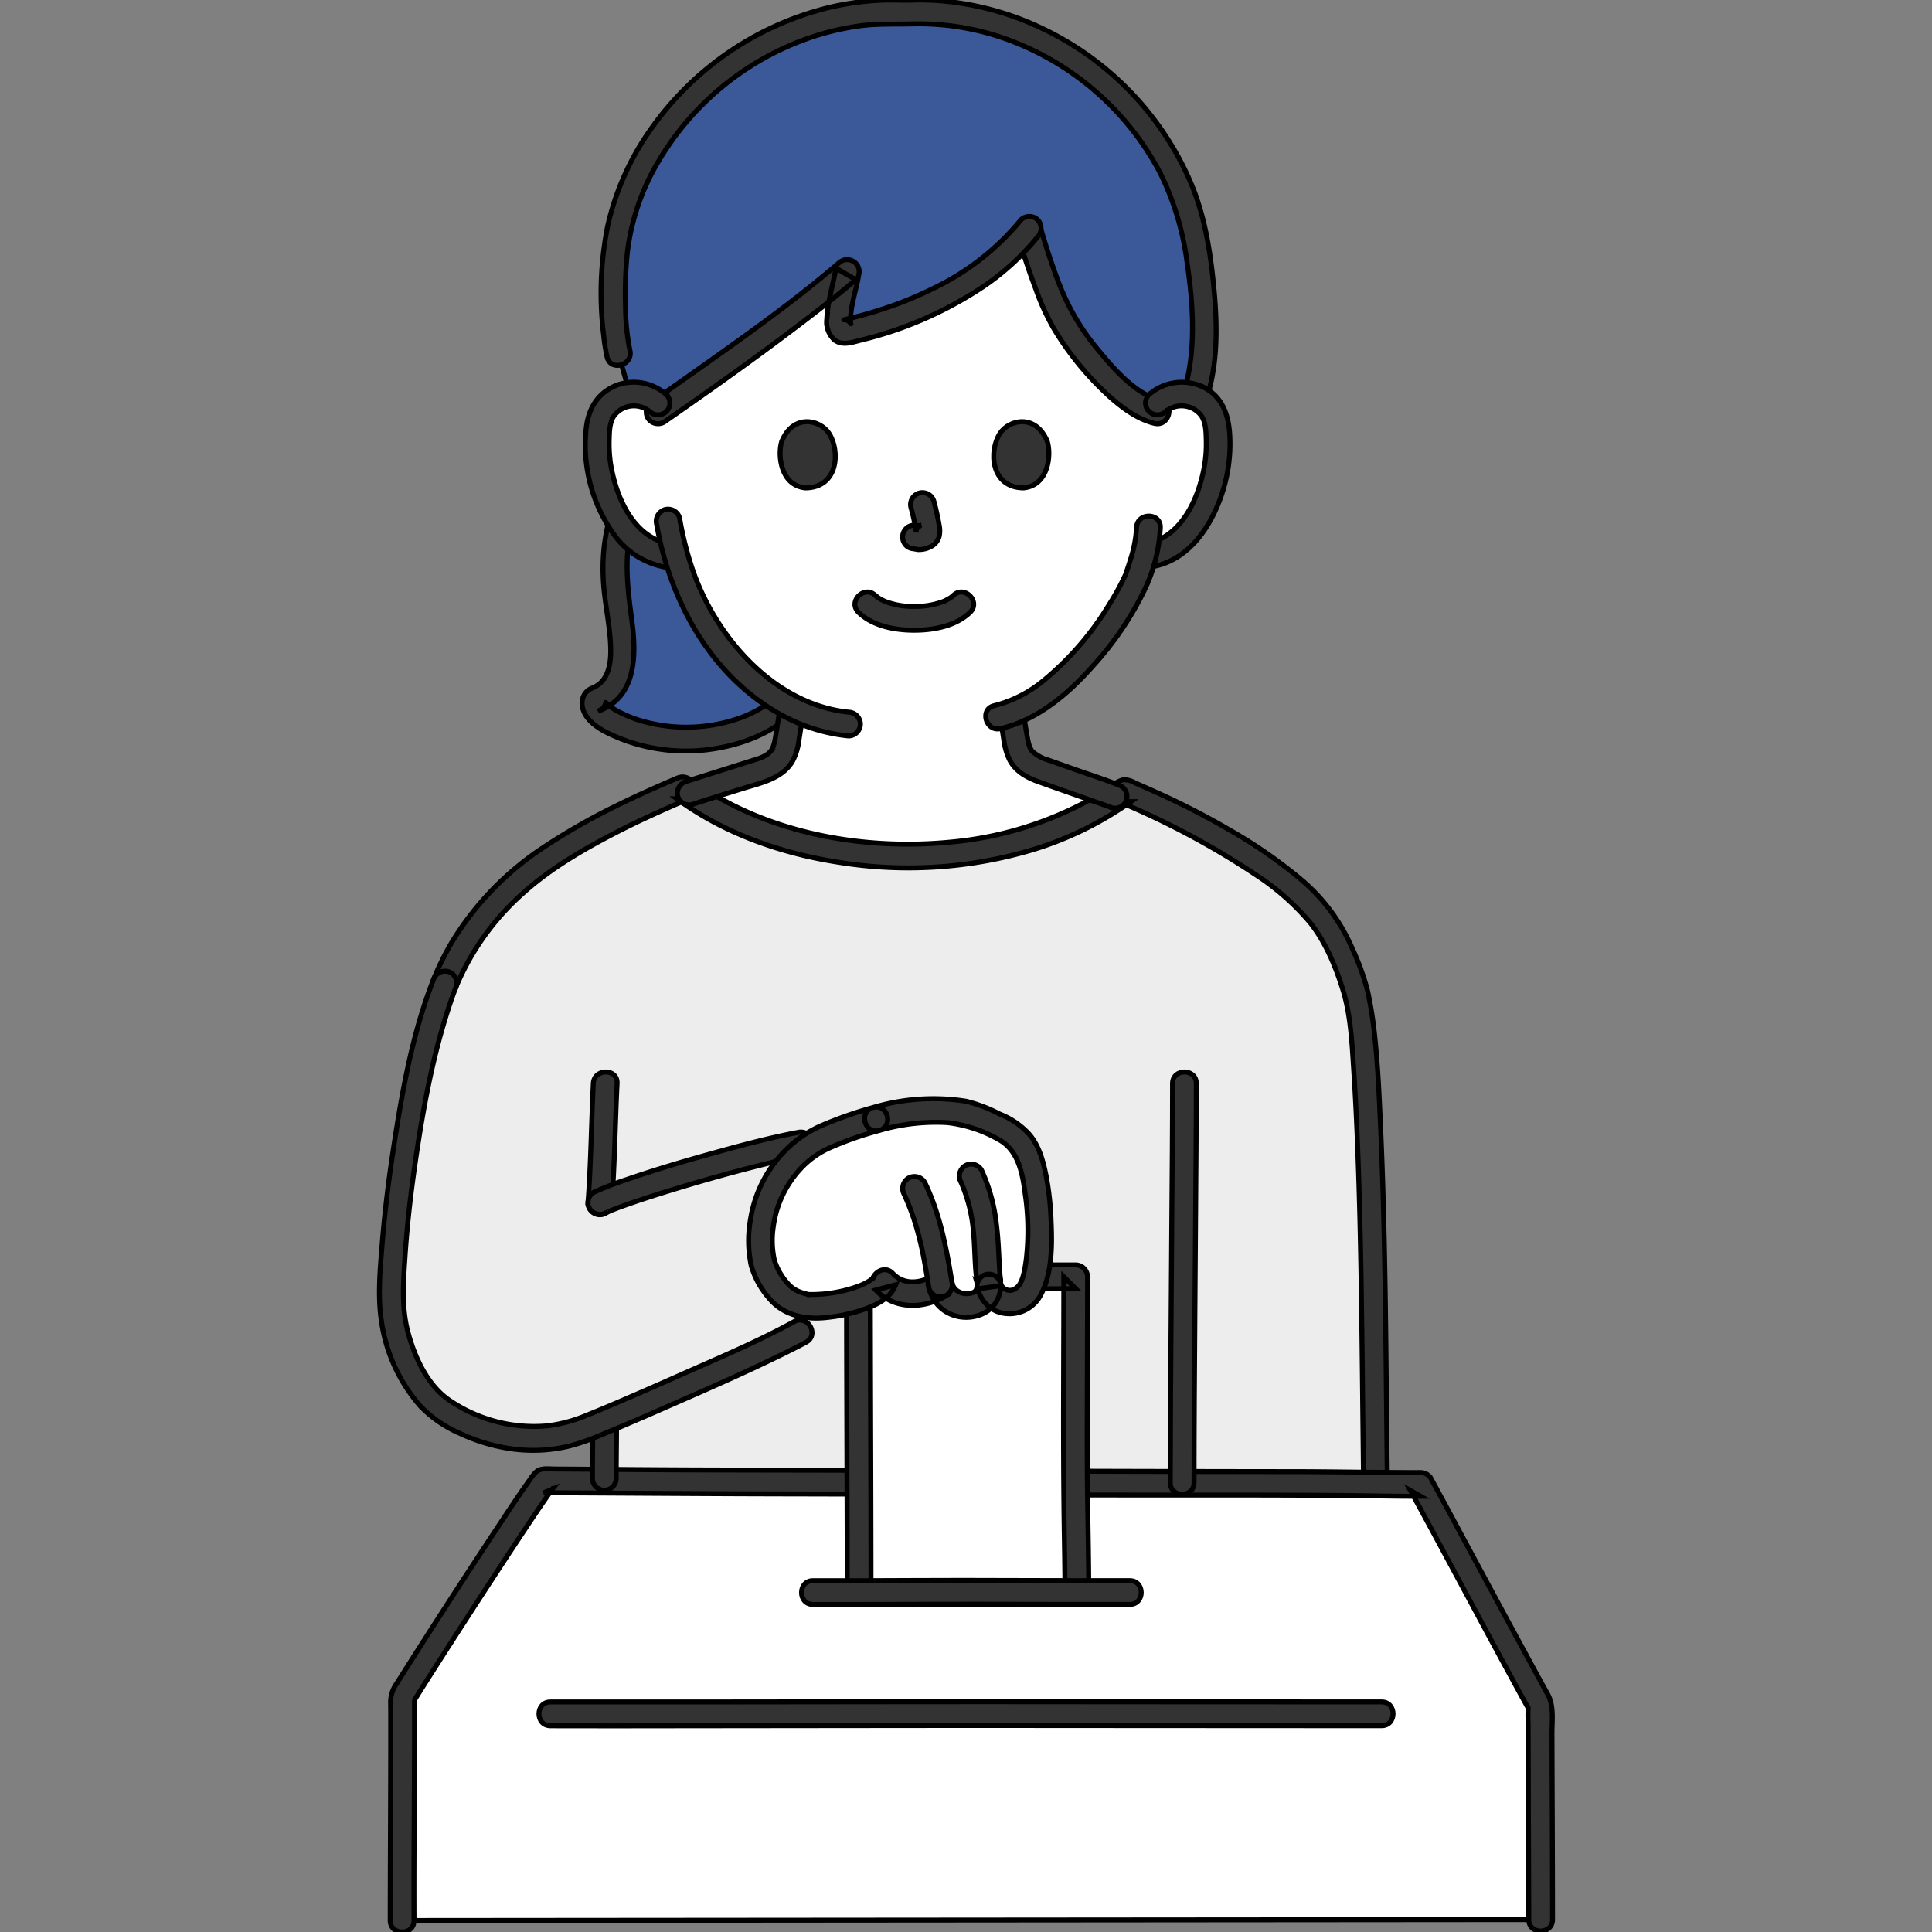 <!DOCTYPE svg PUBLIC "-//W3C//DTD SVG 1.1//EN" "http://www.w3.org/Graphics/SVG/1.1/DTD/svg11.dtd">
<!-- Uploaded to: SVG Repo, www.svgrepo.com, Transformed by: SVG Repo Mixer Tools -->
<svg width="64px" height="64px" viewBox="-76.58 0 389.919 389.919" xmlns="http://www.w3.org/2000/svg" fill="#000000" stroke="#000000">
<rect x="-76.58" y="0" width="389.919" height="389.919" fill="#808080" stroke="none"/>
<g id="SVGRepo_bgCarrier" stroke-width="0"/>
<g id="SVGRepo_tracerCarrier" stroke-linecap="round" stroke-linejoin="round"/>
<g id="SVGRepo_iconCarrier">
<defs>
<style>.a{fill:#3B5998;}.b{fill:#333333;}.c{fill:#ffffff;}.d{fill:#EDEDED;}</style>
</defs>
<path class="a" d="M81.985,142a45.779,45.779,0,0,1-12.372-10.629,51.093,51.093,0,0,1-9.736-19.006l-1.92-.3a12.658,12.658,0,0,1-5.887-2.654,16.863,16.863,0,0,1-3.405-3.81,30.1,30.1,0,0,0-.84,4.157,44.175,44.175,0,0,0-.3,6.015c.007.409.023.819.045,1.229.239,4.387,1.263,8.856,1.48,13.225.22,4.762-1.019,9.449-5.56,10.991-.18.061-.216.642-.211.79a2.07,2.07,0,0,0,.365,1.017,7.025,7.025,0,0,0,2.328,2.042c5.065,3.1,12.857,4.944,21.1,3.69C73.228,147.825,78.631,145.234,81.985,142Z"/>
<path class="b" d="M48.475,99.529c-3.1,6.147-3.834,13.184-3.1,19.971.4,3.695,1.173,7.368,1.285,11.091.069,2.274-.121,4.93-1.611,6.778a5.4,5.4,0,0,1-2.2,1.535c-2.033.872-2.412,3.154-1.46,5.019,1.372,2.69,4.768,4.138,7.426,5.217a36.043,36.043,0,0,0,20.172,1.717c6.488-1.25,13.257-4.423,17.08-10.011,1.749-2.556-2.409-4.959-4.145-2.422-3.64,5.32-11.258,7.754-17.4,8.23a32.2,32.2,0,0,1-11.329-1.075,24.537,24.537,0,0,1-4.509-1.736,15.837,15.837,0,0,1-2.156-1.261c-.24-.178-.471-.487-.716-.634-.3-.182-.031-.281-.121.037l-.617,1.059.111-.128-1.059.617c7.8-2.821,7.741-11.358,6.817-18.272-1.048-7.846-2.031-15.958,1.678-23.309,1.388-2.751-2.752-5.184-4.145-2.423Z"/>
<path class="c" d="M157.008,81.346a7.508,7.508,0,0,1,6.009-1.758,7.091,7.091,0,0,1,5.1,3.389,10.035,10.035,0,0,1,1.05,4.033,30.054,30.054,0,0,1-3.063,15.926,19.1,19.1,0,0,1-4.938,6.48,12.658,12.658,0,0,1-5.887,2.654l-1.008.155c-.483,1.808-1.026,3.332-1.292,4.141-1.809,4.908-12.386,22.559-25.394,27.5.129,1.068.3,2.139.489,3.2.6,3.45.41,6.53,5.2,8.26.32.12,14.71,5.19,15.2,5.39,0,0-8.819,28.752-44.671,28.752s-41.292-29.418-41.292-29.418c.923-.315,14.577-4.608,14.894-4.723,4.792-1.73,4.6-4.811,5.207-8.258q.382-2.182.636-4.372a44.755,44.755,0,0,1-13.633-11.327,51.093,51.093,0,0,1-9.736-19.006l-1.92-.3a12.658,12.658,0,0,1-5.887-2.654,19.1,19.1,0,0,1-4.938-6.48A30.054,30.054,0,0,1,44.069,87.01a10.035,10.035,0,0,1,1.05-4.033,7.091,7.091,0,0,1,5.1-3.389,7.508,7.508,0,0,1,6.009,1.758s-2.8-43.581,49.057-43.581S157.008,81.346,157.008,81.346Z"/>
<path class="d" d="M163.942,166.026c-4.375-2.268-8.8-4.281-13.5-6.3-26.542,19.151-67.32,15.661-89.195-.583-9.475,4.036-17.744,7.931-26.656,13.77-6.175,4.045-16.093,12.314-21.389,25.48C7.2,213.553,2.419,245.571,2.436,262.5c.008,7.391,4.218,18.209,10.764,22.378,8.6,5.478,18.751,7.134,28.143,3.506,1.089-.421,2.486-.987,4.11-1.662,0,.418,0,.634,0,.634,0,2.107-.071,21.353-.071,24.185l155.845.69c-.584-29.5-.35-65.061-2.029-93.485-.39-6.592-.846-13.392-2.477-19.752a67.4,67.4,0,0,0-4.873-11.176c-3.82-6.316-9.939-10.866-16.113-14.911A132.6,132.6,0,0,0,163.942,166.026Z"/>
<path class="c" d="M4.58,387.6c-.015-3.45.141-36.56.083-44.583a2.029,2.029,0,0,1,.307-1.09c5.287-8.535,25.046-39.1,28.191-43.051,13.15.053,24.245.214,37.6.214,3.34,0,15.308.021,25.009.051l46.194.175c16.792.048,37.749.085,48.253.085,7.876,0,14.15.2,19.92.184,2.462,4.5,19.471,36.222,23.834,44.031a2.04,2.04,0,0,1,.262,1c.006,7.594.126,39.672.124,42.8Z"/>
<path class="b" d="M15.517,199.025a52.011,52.011,0,0,1,13.538-18.834c5.505-4.958,12.187-8.824,18.888-12.274,4.74-2.44,9.61-4.614,14.511-6.708H60.031c9.553,7.052,21.273,11.106,32.94,12.862a87.69,87.69,0,0,0,38.92-2.591,68.99,68.99,0,0,0,19.763-9.691h-2.423a162.366,162.366,0,0,1,27.557,14.705,50.1,50.1,0,0,1,10.975,9.628c3.1,3.854,5.178,8.815,6.645,13.513,1.614,5.165,1.87,10.914,2.22,16.277.328,5.027.571,10.059.771,15.093.425,10.721.642,21.45.8,32.178.177,12.107.267,24.216.425,36.324.041,3.086,4.841,3.095,4.8,0-.315-24.127-.3-48.273-1.387-72.382-.265-5.878-.521-11.775-1.131-17.628a82.765,82.765,0,0,0-1.484-9.539,50.27,50.27,0,0,0-3.074-8.5,37.592,37.592,0,0,0-10.129-13.773,97.515,97.515,0,0,0-14.187-9.914,156.687,156.687,0,0,0-15.46-7.955q-2.034-.919-4.084-1.807a4.416,4.416,0,0,0-2.363-.644,5,5,0,0,0-2.076,1.118,62.408,62.408,0,0,1-6.179,3.731,72.036,72.036,0,0,1-26.76,7.753c-17.576,1.668-36.762-1.76-51.424-12.011-1.2-.841-2.109-1.542-3.653-.886s-3.055,1.312-4.575,1.987c-2.618,1.161-5.219,2.363-7.785,3.635a129.633,129.633,0,0,0-14.862,8.527,60.411,60.411,0,0,0-18.283,19.092,55.862,55.862,0,0,0-3.638,7.443,2.415,2.415,0,0,0,1.676,2.952,2.46,2.46,0,0,0,2.953-1.676Z"/>
<path class="b" d="M141.964,301.717c17.582.05,35.168-.045,52.749.105,5.142.044,10.283.173,15.424.164l-2.072-1.189c6.186,11.307,12.222,22.7,18.364,34.026q2.143,3.953,4.3,7.9.387.7.775,1.4c.1.18.2.357.3.539.086.161.076.311.027-.047a2.1,2.1,0,0,1,0,.372c-.085,1.083,0,2.21.006,3.3q.025,10.644.065,21.288c.019,5.946.055,11.893.053,17.839,0,3.089,4.8,3.094,4.8,0,0-12.487-.081-24.975-.113-37.462-.007-2.595.437-5.675-.856-8s-2.549-4.64-3.814-6.966q-5.494-10.111-10.94-20.249c-2.939-5.454-5.851-10.923-8.824-16.357a2.4,2.4,0,0,0-2.073-1.189c-8.551.015-17.1-.18-25.654-.187q-13.188-.01-26.377-.042-8.07-.016-16.142-.04c-3.089-.009-3.093,4.791,0,4.8Z"/>
<path class="b" d="M6.98,387.6c-.051-12.7.09-25.394.1-38.09q0-2.137,0-4.274,0-.749,0-1.5c0-.719-.063-.54.279-1.09,1.489-2.391,3-4.767,4.519-7.14q6.32-9.894,12.754-19.714,3.276-5,6.6-9.967c.8-1.187,1.6-2.372,2.422-3.546.285-.409.571-.816.863-1.22.124-.172.253-.343.377-.516.373-.516-.3.379-.024.027l-1.7.7c16.166.067,32.331.2,48.5.23q7.056.014,14.112.035c3.089.009,3.093-4.791,0-4.8-14.7-.046-29.408-.026-44.111-.14q-6.5-.049-13.009-.1l-3.315-.018c-1.186-.006-2.636-.262-3.628.5a7.673,7.673,0,0,0-1.347,1.649c-2.187,3.026-4.23,6.161-6.291,9.273Q15.208,321.293,6.6,334.838q-1.542,2.424-3.07,4.857a6.6,6.6,0,0,0-1.269,3.446c-.021.7.007,1.4.008,2.1.012,4.583,0,9.166-.012,13.748-.022,9.156-.073,18.311-.081,27.466q0,.576,0,1.15c.013,3.088,4.813,3.094,4.8,0Z"/>
<path class="c" d="M96.671,263.161c.026,17.254.135,42.716.135,58.017v.245c6.908-.008,11.477-.065,21.231-.065,11.054,0,5.561.036,22.682.046.151,3.9-.275-21.33-.275-27.108,0-6.492.072-35.25.072-36.605-1.653,0-37.075.1-43.85.1C96.667,259.466,96.669,261.264,96.671,263.161Z"/>
<path class="b" d="M34.512,348.3c8.517.03,17.034.012,25.55,0q17.679-.014,35.357-.038,12-.015,24-.022,16.929,0,33.858.022,22.007.017,44.012.023h4.966c3.089,0,3.094-4.8,0-4.8q-21.82,0-43.64-.019-18.24-.012-36.48-.025-11.4,0-22.794.016-17.531.021-35.059.039-13.935.013-27.871,0l-1.9,0c-3.089-.011-3.093,4.789,0,4.8Z"/>
<path class="b" d="M99.206,321.178c0-16.909-.081-33.817-.12-50.726q-.015-6.33-.02-12.66l-2.4,2.4c12.831,0,25.663-.055,38.494-.088q2.679-.007,5.356-.013l-2.4-2.4c0,7.87-.035,15.74-.051,23.61-.017,8.453,0,16.9.109,25.351.065,4.9.174,9.805.178,14.706,0,3.089,4.8,3.094,4.8,0-.007-8.931-.29-17.86-.307-26.791-.017-8.964.029-17.928.05-26.892.007-3.328.021-6.656.021-9.984a2.434,2.434,0,0,0-2.4-2.4c-11.95,0-23.9.063-35.851.088q-4,.009-8,.013a2.435,2.435,0,0,0-2.4,2.4c.006,16.9.087,33.789.124,50.684q.014,6.351.016,12.7c0,3.089,4.8,3.094,4.8,0Z"/>
<path class="b" d="M87.5,323.817c11.4.04,22.808-.07,34.212-.057,3.68,0,7.36.028,11.039.035q9.339.018,18.677.012c3.089,0,3.094-4.8,0-4.8-8.068,0-16.136.009-24.2-.029q-9.45-.045-18.9,0c-6.943.03-13.885.063-20.827.038-3.089-.011-3.093,4.789,0,4.8Z"/>
<path class="b" d="M80.778,143.279c-.193,1.53-.476,3.047-.705,4.572-.079.528-.158,1.057-.267,1.58-.053.252-.112.5-.182.751-.038.134-.264.783-.2.636.079-.184-.2.382-.269.488a4.3,4.3,0,0,1-.246.369c.075-.1.252-.271-.062.044a4.038,4.038,0,0,1-1.309.95,7.845,7.845,0,0,1-1.289.512c-3.461,1.1-6.929,2.189-10.393,3.286-1.328.42-2.664.824-3.984,1.27a2.456,2.456,0,0,0-1.676,2.952,2.423,2.423,0,0,0,2.952,1.676c3.278-1.107,6.6-2.1,9.9-3.139,3.694-1.166,8.316-2.009,10.363-5.686a12.207,12.207,0,0,0,1.259-4.182c.309-2.026.654-4.045.911-6.079a2.413,2.413,0,0,0-2.4-2.4,2.46,2.46,0,0,0-2.4,2.4Z"/>
<path class="b" d="M125.182,143.867c.232,1.837.554,3.659.831,5.489a13,13,0,0,0,1.108,3.893c1.17,2.374,3.463,3.658,5.859,4.516,3.594,1.286,7.2,2.542,10.8,3.817,1.351.479,2.724.921,4.057,1.449a2.417,2.417,0,0,0,2.953-1.676,2.456,2.456,0,0,0-1.677-2.952c-2.911-1.154-5.916-2.108-8.868-3.151q-2.526-.892-5.05-1.785a8.327,8.327,0,0,1-3.439-1.836c-.265-.284.169.26-.047-.048a5.132,5.132,0,0,1-.292-.467c-.052-.1-.1-.192-.149-.289-.121-.241.092.3-.048-.126a12.857,12.857,0,0,1-.448-1.825c-.291-1.66-.576-3.338-.787-5.009a2.477,2.477,0,0,0-2.4-2.4,2.414,2.414,0,0,0-2.4,2.4Z"/>
<path class="b" d="M160.063,218.657c0,9.371-.087,18.741-.155,28.112q-.13,17.913-.247,35.825-.047,8.326-.058,16.653c0,3.088,4.8,3.094,4.8,0,0-10.635.081-21.27.155-31.9q.122-17.39.247-34.779c.029-4.635.057-9.271.058-13.907,0-3.089-4.8-3.094-4.8,0Z"/>
<path class="b" d="M43.054,287.358c0,3.667-.07,7.333-.071,11a2.4,2.4,0,1,0,4.8,0c0-3.667.069-7.333.071-11a2.4,2.4,0,0,0-4.8,0Z"/>
<path class="a" d="M164.981,50.252c-.2-1.212-.415-2.329-.619-3.325-5.23-25.61-31.02-45.94-58.07-44.45-27.04-1.49-52.84,18.84-58.06,44.45-1.41,6.91-1.27,18.94.01,24.46l2.3,8.164a7.213,7.213,0,0,1,6.646,2.905c10.777-7.5,28.134-19.865,37.25-27.7-.773,4.792-3.517,12.944-.06,12.106,14.433-3.342,28.266-10.082,36.63-20.6,1.763,6.209,4.677,14.6,6.817,18.261,2.872,4.918,10.912,15.665,18.027,18.252A7.282,7.282,0,0,1,164.559,80C167.531,71.331,166.385,58.567,164.981,50.252Z"/>
<path class="b" d="M50.557,70.749a46.081,46.081,0,0,1-.892-8.842,82.307,82.307,0,0,1,.359-10.867,46.665,46.665,0,0,1,6.194-18.324A56.961,56.961,0,0,1,87.185,7.506a52.577,52.577,0,0,1,9.95-2.314c3.542-.447,7.054-.28,10.6-.374a52.257,52.257,0,0,1,20.175,3.59,56.815,56.815,0,0,1,29.716,26.61,57.341,57.341,0,0,1,5.4,18.2c1.017,6.931,1.577,14.306.414,21.252a31.943,31.943,0,0,1-1.2,4.877c-.983,2.936,3.651,4.195,4.629,1.276,2.423-7.237,2.239-15.322,1.509-22.827-.666-6.847-1.746-13.777-4.331-20.188A61.019,61.019,0,0,0,134.488,6.087,58.838,58.838,0,0,0,112.958.145a51.412,51.412,0,0,0-5.579-.116c-1.806.06-3.61-.06-5.419-.006A56.509,56.509,0,0,0,90.7,1.517a61.958,61.958,0,0,0-35.889,24.5A54.413,54.413,0,0,0,46.063,45.6a69.293,69.293,0,0,0-.828,21.971,40.034,40.034,0,0,0,.693,4.45c.679,3.012,5.308,1.737,4.629-1.276Z"/>
<path class="b" d="M128.908,47.653c1.051,3.592,2.217,7.154,3.544,10.653a47.876,47.876,0,0,0,3.69,8.077,60.567,60.567,0,0,0,11.547,13.955c2.522,2.2,5.386,4.272,8.681,5.1,3,.752,4.275-3.875,1.276-4.629-5-1.255-9.3-6.184-12.56-10.146a46.828,46.828,0,0,1-7.728-12.911c-1.447-3.729-2.7-7.537-3.821-11.375-.866-2.958-5.5-1.7-4.629,1.276Z"/>
<path class="b" d="M129.457,44.382a51.828,51.828,0,0,1-17.729,13.852,75.664,75.664,0,0,1-11.2,4.466q-2.865.9-5.784,1.605c-.268.065-.537.128-.806.192-.5.119,0-.007.078.018a4.438,4.438,0,0,1,.664.272c.132.1.647.787.429.488-.158-.216-.036-.13-.01.088a5.285,5.285,0,0,1-.027-.533c-.048-3,1.153-6.289,1.677-9.439a2.422,2.422,0,0,0-4.011-2.336C83.326,61.132,73.1,68.312,62.984,75.469q-3.972,2.81-7.969,5.582a2.462,2.462,0,0,0-.861,3.284,2.42,2.42,0,0,0,3.283.861C68.017,77.855,78.527,70.385,88.7,62.48c2.52-1.959,5.016-3.952,7.439-6.03l-4.011-2.336c-.568,3.408-1.7,6.779-1.841,10.249a4.926,4.926,0,0,0,1.486,4.2c1.571,1.265,3.512.565,5.259.12a77.138,77.138,0,0,0,25-10.948,50.513,50.513,0,0,0,10.826-9.96,2.476,2.476,0,0,0,0-3.394,2.416,2.416,0,0,0-3.394,0Z"/>
<path class="b" d="M158.705,83.043a5,5,0,0,1,7.154.839c.933,1.375.964,3.294,1,4.894a26.537,26.537,0,0,1-.365,5.3c-1.157,6.525-4.6,14.419-11.86,15.675a2.421,2.421,0,0,0-1.677,2.953,2.456,2.456,0,0,0,2.953,1.676c7.64-1.321,12.192-8.477,14.325-15.364a31.848,31.848,0,0,0,1.374-11.348c-.24-3.769-1.392-7.348-4.879-9.3a10.025,10.025,0,0,0-11.424,1.274,2.421,2.421,0,0,0,0,3.394,2.45,2.45,0,0,0,3.394,0Z"/>
<path class="b" d="M152.8,106.479a25.285,25.285,0,0,1-1.21,6.394c-.228.762-.478,1.517-.731,2.27-.077.232-.157.462-.236.693-.161.469-.094.234-.031.094a51.1,51.1,0,0,1-3.316,6.085,59.837,59.837,0,0,1-13.318,15.393,25.312,25.312,0,0,1-9.88,5.009c-3.009.693-1.735,5.322,1.276,4.628,7.517-1.731,13.817-7.13,18.781-12.8a64.6,64.6,0,0,0,10.451-15.554,33.142,33.142,0,0,0,3.014-12.214c.105-3.09-4.695-3.086-4.8,0Z"/>
<path class="b" d="M57.923,79.649a9.964,9.964,0,0,0-10-1.922c-3.742,1.462-5.683,4.559-6.165,8.454a31.018,31.018,0,0,0,5.4,21.452,16.262,16.262,0,0,0,10.156,6.751,2.471,2.471,0,0,0,2.953-1.676,2.421,2.421,0,0,0-1.677-2.953c-7.264-1.256-10.7-9.15-11.86-15.675a26.611,26.611,0,0,1-.365-5.3c.04-1.6.063-3.528,1.005-4.894a5,5,0,0,1,7.154-.839,2.463,2.463,0,0,0,3.394,0,2.421,2.421,0,0,0,0-3.394Z"/>
<path class="b" d="M55.945,105.8c2.739,15.791,11.3,31.253,25.921,38.888a35.374,35.374,0,0,0,12.8,3.838,2.417,2.417,0,0,0,2.4-2.4,2.453,2.453,0,0,0-2.4-2.4c-14.97-1.558-26.653-15-31.369-28.477a67.272,67.272,0,0,1-2.726-10.725,2.42,2.42,0,0,0-2.952-1.676,2.455,2.455,0,0,0-1.677,2.952Z"/>
<path class="b" d="M43.165,218.661c-.405,8.034-.474,16.071-1.074,24.1a2.42,2.42,0,0,0,2.4,2.4,2.447,2.447,0,0,0,2.4-2.4c.6-8.026.669-16.063,1.074-24.1.156-3.087-4.644-3.079-4.8,0Z"/>
<path class="b" d="M83.7,266.73c-7.488,4.119-15.484,7.447-23.284,10.917q-6.782,3.017-13.609,5.927l-1.123.473q-.683.285-1.365.568-1.154.477-2.311.942a30.185,30.185,0,0,1-8.022,2.2,30.309,30.309,0,0,1-19.7-5.037C9.7,279.7,7.069,273.857,5.724,268.731c-1.283-4.892-.9-9.953-.572-14.949.384-5.844,1.017-11.676,1.833-17.475,1.616-11.494,3.655-23.165,7.4-34.181q.531-1.563,1.133-3.1a2.417,2.417,0,0,0-1.676-2.953,2.456,2.456,0,0,0-2.952,1.677C6.642,208.539,4.58,220.31,2.841,231.722c-.959,6.294-1.744,12.62-2.26,18.967C.147,256.012-.4,261.552.432,266.858a33.177,33.177,0,0,0,7.815,16.924,24.814,24.814,0,0,0,8.1,5.554A36.444,36.444,0,0,0,27.386,292.5a31.23,31.23,0,0,0,10.94-.659,45.207,45.207,0,0,0,6.58-2.313c4.432-1.819,8.829-3.726,13.215-5.651,8.838-3.879,17.735-7.737,26.337-12.124.559-.286,1.116-.576,1.666-.878,2.707-1.489.288-5.636-2.423-4.145Z"/>
<path class="b" d="M45.684,244.771c.191-.09,1.155-.51.542-.253.429-.18.862-.352,1.3-.52,1.025-.4,2.061-.768,3.1-1.129,2.689-.936,5.4-1.8,8.124-2.635,6.116-1.877,12.281-3.611,18.49-5.158,2.813-.7,5.637-1.369,8.488-1.9a2.422,2.422,0,0,0,1.676-2.952,2.451,2.451,0,0,0-2.952-1.676c-5.6,1.047-11.129,2.528-16.618,4.044-6,1.658-11.988,3.419-17.879,5.441a65.152,65.152,0,0,0-6.688,2.595,2.42,2.42,0,0,0-.861,3.284,2.453,2.453,0,0,0,3.283.861Z"/>
<path class="c" d="M122.715,257.2c-.271-1.524.17-5.438-.274-7.921-.735-5.663-1.511-9.633-3.023-13.128"/>
<path class="c" d="M100.246,225.839c-5.909,1.676-11.926,3.926-14.2,5.846-4.461,3.771-5.6,5.55-7.8,10.969-1.66,4.081-1.809,11.154-.222,14,2.071,3.716,3.333,5.778,7.838,6.893,2.856.707,14.723-1.211,16-4.881a7.844,7.844,0,0,0,5.664,2.448,10.756,10.756,0,0,0,5.7-1.718,7.045,7.045,0,0,0,.714,1.8,5.573,5.573,0,0,0,5.2,2.247c2.12-.274,3.847-1.365,3.847-3.95a5.462,5.462,0,0,0,1.308,2.246c1.707,1.707,5.527,1.21,6.828-1.149,2.177-3.944,2.211-10.36,2-14.6a42.911,42.911,0,0,0-2.235-12.912,10.422,10.422,0,0,0-5.338-5.463c-1.811-.74-5.5-2.613-7.449-2.979-4.231-.794-8.217-.775-14.425.372C103.016,225.148,101.582,225.461,100.246,225.839Z"/>
<path class="b" d="M125.3,257.868c-.073-.444.029.336,0-.017-.014-.151-.032-.3-.046-.454-.037-.395-.065-.792-.091-1.188-.06-.924-.1-1.849-.151-2.774-.1-2.056-.221-4.109-.474-6.153a35.477,35.477,0,0,0-3.043-11.156,2.422,2.422,0,0,0-3.284-.862,2.454,2.454,0,0,0-.861,3.284,31.033,31.033,0,0,1,2.511,9.815c.371,3.578.231,7.227.815,10.781a2.419,2.419,0,0,0,2.953,1.676,2.457,2.457,0,0,0,1.676-2.952Z"/>
<path class="b" d="M99.608,223.525A80.585,80.585,0,0,0,88.9,227.3a23.394,23.394,0,0,0-6.954,4.843,25.5,25.5,0,0,0-7.085,14.085,24.52,24.52,0,0,0,.153,9.133,17.142,17.142,0,0,0,3.6,6.614c3.035,3.685,7.65,4.448,12.116,3.87a32.345,32.345,0,0,0,7.935-1.911c2.334-.939,4.559-2.179,5.515-4.633l-4.011,1.059c3.774,4.018,9.836,3.852,14.275,1.105l-3.526-1.434a7.726,7.726,0,0,0,3.1,4.5,7.884,7.884,0,0,0,5.123,1.305c3.568-.357,6.128-2.673,6.247-6.35l-4.715.638c.972,2.805,2.947,4.814,6.008,5A7.108,7.108,0,0,0,133.2,261.8c2.627-4.453,2.569-10.5,2.345-15.5a58.89,58.89,0,0,0-.962-8.815c-.582-2.94-1.353-5.973-3.257-8.347a15.676,15.676,0,0,0-6.136-4.291,30.155,30.155,0,0,0-6.778-2.591,42.5,42.5,0,0,0-18.8,1.268c-2.974.821-1.711,5.454,1.276,4.629a40.55,40.55,0,0,1,13.719-1.586,27.266,27.266,0,0,1,10.346,3.4c4.021,2.138,4.848,6.918,5.38,11.068a50.315,50.315,0,0,1,.165,13.444c-.237,1.615-.635,4.617-2.019,5.49a1.957,1.957,0,0,1-3.171-1.116,2.412,2.412,0,0,0-4.714.638c-.038,1.162-.59,1.466-1.833,1.586a3.273,3.273,0,0,1-2.315-.686,2.611,2.611,0,0,1-.9-1.634,2.426,2.426,0,0,0-3.525-1.435c-2.672,1.654-6.083,2.174-8.458-.354-1.343-1.43-3.392-.531-4.011,1.059.274-.7.05-.044-.051,0,.316-.135.206-.208-.015-.011-.119.1-.228.221-.347.325.408-.359-.107.074-.181.119A12.373,12.373,0,0,1,96.9,259.5a27.7,27.7,0,0,1-10.348,1.753c-.522,0,.43.1.135.018-.18-.051-.371-.086-.551-.134a11.222,11.222,0,0,1-1.348-.426,5.933,5.933,0,0,1-2.244-1.523,12.99,12.99,0,0,1-2.829-4.823,18.453,18.453,0,0,1-.227-6.781A21.275,21.275,0,0,1,84.692,236.2a18.068,18.068,0,0,1,5.945-4.435,67.662,67.662,0,0,1,10.247-3.607C103.849,227.306,102.588,222.673,99.608,223.525Z"/>
<path class="b" d="M105.908,241.053a48.6,48.6,0,0,1,3.023,8.681c.882,3.383,1.414,6.819,1.976,10.264a2.419,2.419,0,0,0,2.953,1.676,2.457,2.457,0,0,0,1.676-2.952c-1.124-6.886-2.414-13.76-5.483-20.092a2.423,2.423,0,0,0-3.284-.861,2.452,2.452,0,0,0-.861,3.284Z"/>
<path class="b" d="M81.175,89.122c-.823,2.674-.287,8.825,4.78,9.349,6.7-.04,7.052-7.478,4.8-10.974C88.907,84.633,83.481,83.443,81.175,89.122Z"/>
<path class="b" d="M134.795,89.122c.823,2.674.287,8.825-4.779,9.349-6.7-.041-7.053-7.478-4.8-10.975C127.062,84.633,132.489,83.443,134.795,89.122Z"/>
<path class="b" d="M96.68,123.565c2.871,2.81,7.412,3.63,11.265,3.627s8.4-.816,11.268-3.627c2.211-2.164-1.184-5.557-3.394-3.394-.095.093-.583.513-.271.259s-.007,0-.087.055c-.129.084-.255.171-.386.251-.248.153-.5.293-.764.424-.175.088-.352.17-.531.249.325-.143.066-.028-.119.038a16.174,16.174,0,0,1-5.716.945,15.676,15.676,0,0,1-5.614-.906c-.049-.018-.714-.3-.222-.077q-.225-.1-.445-.207c-.289-.143-.573-.3-.848-.466-.208-.129-.4-.292-.612-.415.62.359.051.027-.13-.15-2.209-2.163-5.606,1.228-3.394,3.394Z"/>
<path class="b" d="M107.278,102.461a45.9,45.9,0,0,1,1.077,4.928l-.085-.638a3.033,3.033,0,0,1,.018.68l.086-.638a1.609,1.609,0,0,1-.075.306l.242-.573a1.285,1.285,0,0,1-.108.2l.375-.485a1,1,0,0,1-.161.158l.486-.375a3.234,3.234,0,0,1-.39.207l.573-.242a2.9,2.9,0,0,1-.658.192l.638-.086a2.6,2.6,0,0,1-.617,0l.638.086c-.233-.033-.462-.089-.694-.121a2.657,2.657,0,0,0-1.85.242,2.4,2.4,0,0,0-.861,3.284,2.3,2.3,0,0,0,1.434,1.1c.519.07,1.023.2,1.55.225a4.919,4.919,0,0,0,2.269-.538,3.245,3.245,0,0,0,1.809-2.144,5.438,5.438,0,0,0-.024-2.324c-.268-1.587-.635-3.161-1.043-4.718a2.4,2.4,0,0,0-4.629,1.276Z"/>
</g>
</svg>